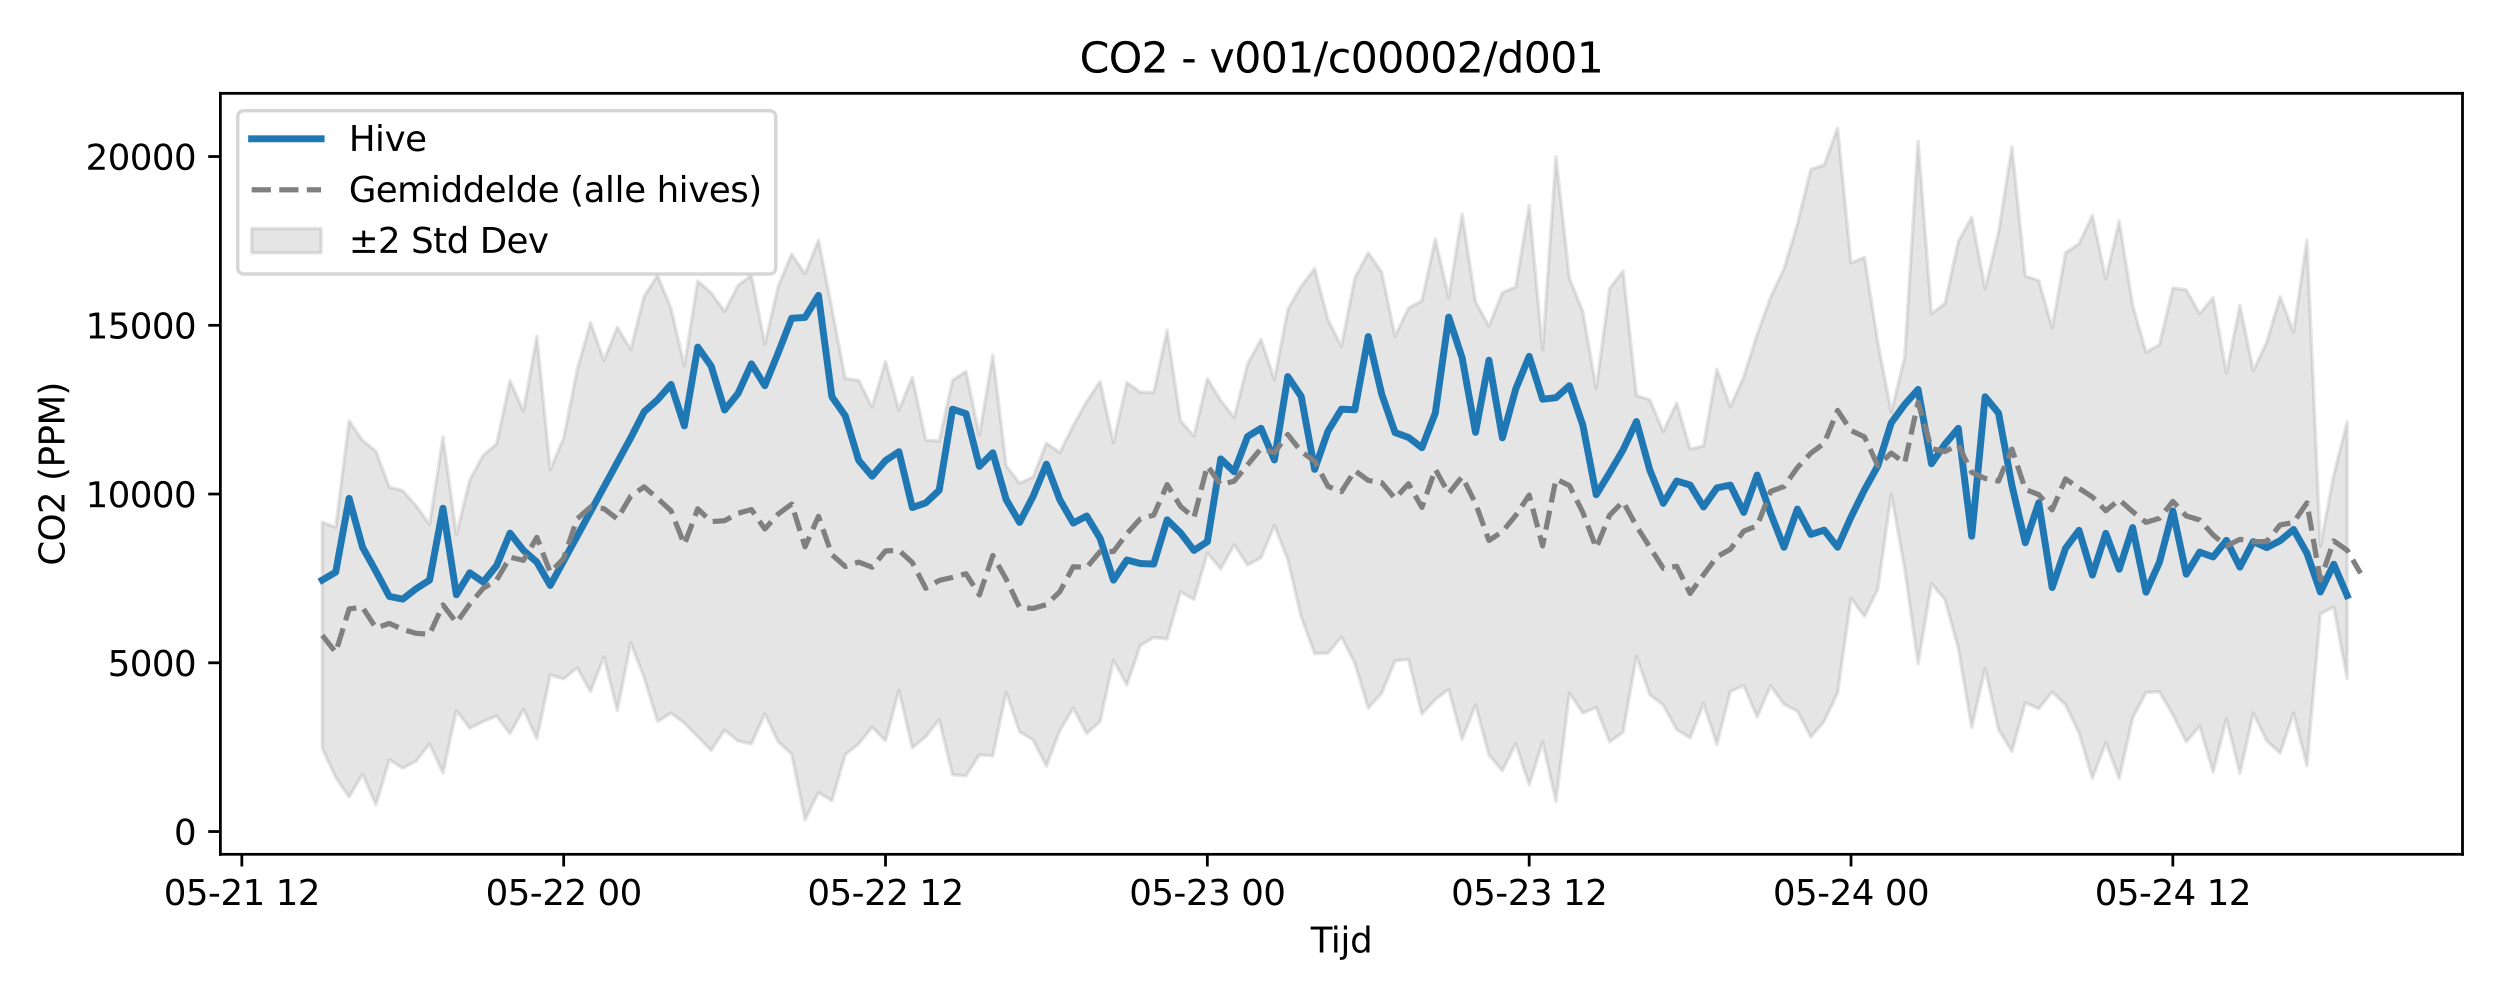 <?xml version="1.0" encoding="utf-8" standalone="no"?>
<!DOCTYPE svg PUBLIC "-//W3C//DTD SVG 1.1//EN"
  "http://www.w3.org/Graphics/SVG/1.1/DTD/svg11.dtd">
<svg xmlns:xlink="http://www.w3.org/1999/xlink" width="720pt" height="288pt" viewBox="0 0 720 288" xmlns="http://www.w3.org/2000/svg" version="1.1">
 <defs>
  <style type="text/css">*{stroke-linejoin: round; stroke-linecap: butt}</style>
 </defs>
 <g id="figure_1">
  <g id="patch_1">
   <path d="M 0 288 
L 720 288 
L 720 0 
L 0 0 
z
" style="fill: #ffffff"/>
  </g>
  <g id="axes_1">
   <g id="patch_2">
    <path d="M 63.47 246.04 
L 709.2 246.04 
L 709.2 26.88 
L 63.47 26.88 
z
" style="fill: #ffffff"/>
   </g>
   <g id="FillBetweenPolyCollection_1">
    <defs>
     <path id="m0c20cb6ac0" d="M 92.821 -137.593 
L 92.821 -72.477 
L 96.683 -64.073 
L 100.545 -58.462 
L 104.407 -65.054 
L 108.269 -56.195 
L 112.131 -69.205 
L 115.993 -66.748 
L 119.856 -68.847 
L 123.718 -73.712 
L 127.58 -65.401 
L 131.442 -83.332 
L 135.304 -78.259 
L 139.166 -80.224 
L 143.028 -81.755 
L 146.89 -76.712 
L 150.752 -83.704 
L 154.614 -75.28 
L 158.476 -93.603 
L 162.338 -92.474 
L 166.2 -95.704 
L 170.062 -88.832 
L 173.924 -98.805 
L 177.786 -83.381 
L 181.648 -102.851 
L 185.51 -92.892 
L 189.372 -80.215 
L 193.234 -82.6 
L 197.096 -79.746 
L 200.958 -75.806 
L 204.82 -71.879 
L 208.682 -77.77 
L 212.544 -74.588 
L 216.406 -73.757 
L 220.268 -82.393 
L 224.13 -74.367 
L 227.992 -70.794 
L 231.854 -51.922 
L 235.716 -59.736 
L 239.578 -57.352 
L 243.44 -70.682 
L 247.302 -73.752 
L 251.164 -78.546 
L 255.026 -74.696 
L 258.888 -89.16 
L 262.75 -72.623 
L 266.612 -75.848 
L 270.474 -80.729 
L 274.336 -64.885 
L 278.198 -64.534 
L 282.06 -70.606 
L 285.922 -70.311 
L 289.784 -88.585 
L 293.646 -77.234 
L 297.509 -74.918 
L 301.371 -67.379 
L 305.233 -77.561 
L 309.095 -84.107 
L 312.957 -76.758 
L 316.819 -80.193 
L 320.681 -97.823 
L 324.543 -90.753 
L 328.405 -102.062 
L 332.267 -104.413 
L 336.129 -103.967 
L 339.991 -117.516 
L 343.853 -115.334 
L 347.715 -128.72 
L 351.577 -124.115 
L 355.439 -131.13 
L 359.301 -125.253 
L 363.163 -127.374 
L 367.025 -136.649 
L 370.887 -126.833 
L 374.749 -110.297 
L 378.611 -99.789 
L 382.473 -99.887 
L 386.335 -104.56 
L 390.197 -96.937 
L 394.059 -84.067 
L 397.921 -88.368 
L 401.783 -97.671 
L 405.645 -98.095 
L 409.507 -82.301 
L 413.369 -86.532 
L 417.231 -89.443 
L 421.093 -75.077 
L 424.955 -84.943 
L 428.817 -70.569 
L 432.679 -66.021 
L 436.541 -73.811 
L 440.403 -61.994 
L 444.265 -74.276 
L 448.127 -57.217 
L 451.989 -88.426 
L 455.851 -82.622 
L 459.713 -84.246 
L 463.575 -74.307 
L 467.437 -77.131 
L 471.299 -98.934 
L 475.161 -87.881 
L 479.024 -84.935 
L 482.886 -77.892 
L 486.748 -75.486 
L 490.61 -85.343 
L 494.472 -73.614 
L 498.334 -88.835 
L 502.196 -90.568 
L 506.058 -81.504 
L 509.92 -90.526 
L 513.782 -85.151 
L 517.644 -83.223 
L 521.506 -75.711 
L 525.368 -80.262 
L 529.23 -88.435 
L 533.092 -115.727 
L 536.954 -110.481 
L 540.816 -118.349 
L 544.678 -145.697 
L 548.54 -124.224 
L 552.402 -96.854 
L 556.264 -119.948 
L 560.126 -115.328 
L 563.988 -101.324 
L 567.85 -78.5 
L 571.712 -95.487 
L 575.574 -77.907 
L 579.436 -71.615 
L 583.298 -85.613 
L 587.16 -83.876 
L 591.022 -88.714 
L 594.884 -84.982 
L 598.746 -76.927 
L 602.608 -63.832 
L 606.47 -74.112 
L 610.332 -63.802 
L 614.194 -81.213 
L 618.056 -88.549 
L 621.918 -88.763 
L 625.78 -82.133 
L 629.642 -74.3 
L 633.504 -78.859 
L 637.366 -65.63 
L 641.228 -80.968 
L 645.09 -65.281 
L 648.952 -82.646 
L 652.814 -74.686 
L 656.677 -71.092 
L 660.539 -82.641 
L 664.401 -67.509 
L 668.263 -111.193 
L 672.125 -113.199 
L 675.987 -92.576 
L 675.987 -166.482 
L 675.987 -166.482 
L 672.125 -151.238 
L 668.263 -130.73 
L 664.401 -218.834 
L 660.539 -192.388 
L 656.677 -202.535 
L 652.814 -189.466 
L 648.952 -181.244 
L 645.09 -200.057 
L 641.228 -180.513 
L 637.366 -202.275 
L 633.504 -197.65 
L 629.642 -204.522 
L 625.78 -205.061 
L 621.918 -188.7 
L 618.056 -186.578 
L 614.194 -200.111 
L 610.332 -224.345 
L 606.47 -207.702 
L 602.608 -225.922 
L 598.746 -217.811 
L 594.884 -215.208 
L 591.022 -193.611 
L 587.16 -207.219 
L 583.298 -208.5 
L 579.436 -245.71 
L 575.574 -220.992 
L 571.712 -204.922 
L 567.85 -225.43 
L 563.988 -218.44 
L 560.126 -200.582 
L 556.264 -197.637 
L 552.402 -247.381 
L 548.54 -185.048 
L 544.678 -169.343 
L 540.816 -189.403 
L 536.954 -213.897 
L 533.092 -212.252 
L 529.23 -251.158 
L 525.368 -240.471 
L 521.506 -239.238 
L 517.644 -223.418 
L 513.782 -210.61 
L 509.92 -202.378 
L 506.058 -191.649 
L 502.196 -179.508 
L 498.334 -170.775 
L 494.472 -181.683 
L 490.61 -159.59 
L 486.748 -158.675 
L 482.886 -171.934 
L 479.024 -163.715 
L 475.161 -172.85 
L 471.299 -174.068 
L 467.437 -209.95 
L 463.575 -204.952 
L 459.713 -176.105 
L 455.851 -198.254 
L 451.989 -207.861 
L 448.127 -242.881 
L 444.265 -187.279 
L 440.403 -228.859 
L 436.541 -205.356 
L 432.679 -203.739 
L 428.817 -194.116 
L 424.955 -201.096 
L 421.093 -226.389 
L 417.231 -202.268 
L 413.369 -219.178 
L 409.507 -201.416 
L 405.645 -199.268 
L 401.783 -191.182 
L 397.921 -209.63 
L 394.059 -215.194 
L 390.197 -207.966 
L 386.335 -188.249 
L 382.473 -195.934 
L 378.611 -210.632 
L 374.749 -205.586 
L 370.887 -198.877 
L 367.025 -178.644 
L 363.163 -190.266 
L 359.301 -183.154 
L 355.439 -167.751 
L 351.577 -172.658 
L 347.715 -178.978 
L 343.853 -162.413 
L 339.991 -166.862 
L 336.129 -192.885 
L 332.267 -174.883 
L 328.405 -175.073 
L 324.543 -177.836 
L 320.681 -160.501 
L 316.819 -178.107 
L 312.957 -172.365 
L 309.095 -165.47 
L 305.233 -157.635 
L 301.371 -160.382 
L 297.509 -150.612 
L 293.646 -148.842 
L 289.784 -153.807 
L 285.922 -185.73 
L 282.06 -162.692 
L 278.198 -181.012 
L 274.336 -178.515 
L 270.474 -160.952 
L 266.612 -161.293 
L 262.75 -179.355 
L 258.888 -169.874 
L 255.026 -183.955 
L 251.164 -170.736 
L 247.302 -178.473 
L 243.44 -179.017 
L 239.578 -199.168 
L 235.716 -218.86 
L 231.854 -209.129 
L 227.992 -214.854 
L 224.13 -205.565 
L 220.268 -188.914 
L 216.406 -208.742 
L 212.544 -205.779 
L 208.682 -198.317 
L 204.82 -203.648 
L 200.958 -207.104 
L 197.096 -182.628 
L 193.234 -199.283 
L 189.372 -208.687 
L 185.51 -202.689 
L 181.648 -187.372 
L 177.786 -193.764 
L 173.924 -184.204 
L 170.062 -195.085 
L 166.2 -181.394 
L 162.338 -161.899 
L 158.476 -152.706 
L 154.614 -191.201 
L 150.752 -169.536 
L 146.89 -178.365 
L 143.028 -160.133 
L 139.166 -156.906 
L 135.304 -149.807 
L 131.442 -134.011 
L 127.58 -162.186 
L 123.718 -136.946 
L 119.856 -142.347 
L 115.993 -146.705 
L 112.131 -147.706 
L 108.269 -158.059 
L 104.407 -161.144 
L 100.545 -166.823 
L 96.683 -136.149 
L 92.821 -137.593 
z
" style="stroke: #808080; stroke-opacity: 0.2"/>
    </defs>
    <g clip-path="url(#p739733aae7)">
     <use xlink:href="#m0c20cb6ac0" x="0" y="288" style="fill: #808080; fill-opacity: 0.2; stroke: #808080; stroke-opacity: 0.2"/>
    </g>
   </g>
   <g id="matplotlib.axis_1">
    <g id="xtick_1">
     <g id="line2d_1">
      <defs>
       <path id="md966a45792" d="M 0 0 
L 0 3.5 
" style="stroke: #000000; stroke-width: 0.8"/>
      </defs>
      <g>
       <use xlink:href="#md966a45792" x="69.649" y="246.04" style="stroke: #000000; stroke-width: 0.8"/>
      </g>
     </g>
     <g id="text_1">
      <!-- 05-21 12 -->
      <g transform="translate(47.169 260.638) scale(0.1 -0.1)">
       <defs>
        <path id="DejaVuSans-30" d="M 2034 4250 
Q 1547 4250 1301 3770 
Q 1056 3291 1056 2328 
Q 1056 1369 1301 889 
Q 1547 409 2034 409 
Q 2525 409 2770 889 
Q 3016 1369 3016 2328 
Q 3016 3291 2770 3770 
Q 2525 4250 2034 4250 
z
M 2034 4750 
Q 2819 4750 3233 4129 
Q 3647 3509 3647 2328 
Q 3647 1150 3233 529 
Q 2819 -91 2034 -91 
Q 1250 -91 836 529 
Q 422 1150 422 2328 
Q 422 3509 836 4129 
Q 1250 4750 2034 4750 
z
" transform="scale(0.016)"/>
        <path id="DejaVuSans-35" d="M 691 4666 
L 3169 4666 
L 3169 4134 
L 1269 4134 
L 1269 2991 
Q 1406 3038 1543 3061 
Q 1681 3084 1819 3084 
Q 2600 3084 3056 2656 
Q 3513 2228 3513 1497 
Q 3513 744 3044 326 
Q 2575 -91 1722 -91 
Q 1428 -91 1123 -41 
Q 819 9 494 109 
L 494 744 
Q 775 591 1075 516 
Q 1375 441 1709 441 
Q 2250 441 2565 725 
Q 2881 1009 2881 1497 
Q 2881 1984 2565 2268 
Q 2250 2553 1709 2553 
Q 1456 2553 1204 2497 
Q 953 2441 691 2322 
L 691 4666 
z
" transform="scale(0.016)"/>
        <path id="DejaVuSans-2d" d="M 313 2009 
L 1997 2009 
L 1997 1497 
L 313 1497 
L 313 2009 
z
" transform="scale(0.016)"/>
        <path id="DejaVuSans-32" d="M 1228 531 
L 3431 531 
L 3431 0 
L 469 0 
L 469 531 
Q 828 903 1448 1529 
Q 2069 2156 2228 2338 
Q 2531 2678 2651 2914 
Q 2772 3150 2772 3378 
Q 2772 3750 2511 3984 
Q 2250 4219 1831 4219 
Q 1534 4219 1204 4116 
Q 875 4013 500 3803 
L 500 4441 
Q 881 4594 1212 4672 
Q 1544 4750 1819 4750 
Q 2544 4750 2975 4387 
Q 3406 4025 3406 3419 
Q 3406 3131 3298 2873 
Q 3191 2616 2906 2266 
Q 2828 2175 2409 1742 
Q 1991 1309 1228 531 
z
" transform="scale(0.016)"/>
        <path id="DejaVuSans-31" d="M 794 531 
L 1825 531 
L 1825 4091 
L 703 3866 
L 703 4441 
L 1819 4666 
L 2450 4666 
L 2450 531 
L 3481 531 
L 3481 0 
L 794 0 
L 794 531 
z
" transform="scale(0.016)"/>
        <path id="DejaVuSans-20" transform="scale(0.016)"/>
       </defs>
       <use xlink:href="#DejaVuSans-30"/>
       <use xlink:href="#DejaVuSans-35" transform="translate(63.623 0)"/>
       <use xlink:href="#DejaVuSans-2d" transform="translate(127.246 0)"/>
       <use xlink:href="#DejaVuSans-32" transform="translate(163.33 0)"/>
       <use xlink:href="#DejaVuSans-31" transform="translate(226.953 0)"/>
       <use xlink:href="#DejaVuSans-20" transform="translate(290.576 0)"/>
       <use xlink:href="#DejaVuSans-31" transform="translate(322.363 0)"/>
       <use xlink:href="#DejaVuSans-32" transform="translate(385.986 0)"/>
      </g>
     </g>
    </g>
    <g id="xtick_2">
     <g id="line2d_2">
      <g>
       <use xlink:href="#md966a45792" x="162.338" y="246.04" style="stroke: #000000; stroke-width: 0.8"/>
      </g>
     </g>
     <g id="text_2">
      <!-- 05-22 00 -->
      <g transform="translate(139.857 260.638) scale(0.1 -0.1)">
       <use xlink:href="#DejaVuSans-30"/>
       <use xlink:href="#DejaVuSans-35" transform="translate(63.623 0)"/>
       <use xlink:href="#DejaVuSans-2d" transform="translate(127.246 0)"/>
       <use xlink:href="#DejaVuSans-32" transform="translate(163.33 0)"/>
       <use xlink:href="#DejaVuSans-32" transform="translate(226.953 0)"/>
       <use xlink:href="#DejaVuSans-20" transform="translate(290.576 0)"/>
       <use xlink:href="#DejaVuSans-30" transform="translate(322.363 0)"/>
       <use xlink:href="#DejaVuSans-30" transform="translate(385.986 0)"/>
      </g>
     </g>
    </g>
    <g id="xtick_3">
     <g id="line2d_3">
      <g>
       <use xlink:href="#md966a45792" x="255.026" y="246.04" style="stroke: #000000; stroke-width: 0.8"/>
      </g>
     </g>
     <g id="text_3">
      <!-- 05-22 12 -->
      <g transform="translate(232.546 260.638) scale(0.1 -0.1)">
       <use xlink:href="#DejaVuSans-30"/>
       <use xlink:href="#DejaVuSans-35" transform="translate(63.623 0)"/>
       <use xlink:href="#DejaVuSans-2d" transform="translate(127.246 0)"/>
       <use xlink:href="#DejaVuSans-32" transform="translate(163.33 0)"/>
       <use xlink:href="#DejaVuSans-32" transform="translate(226.953 0)"/>
       <use xlink:href="#DejaVuSans-20" transform="translate(290.576 0)"/>
       <use xlink:href="#DejaVuSans-31" transform="translate(322.363 0)"/>
       <use xlink:href="#DejaVuSans-32" transform="translate(385.986 0)"/>
      </g>
     </g>
    </g>
    <g id="xtick_4">
     <g id="line2d_4">
      <g>
       <use xlink:href="#md966a45792" x="347.715" y="246.04" style="stroke: #000000; stroke-width: 0.8"/>
      </g>
     </g>
     <g id="text_4">
      <!-- 05-23 00 -->
      <g transform="translate(325.234 260.638) scale(0.1 -0.1)">
       <defs>
        <path id="DejaVuSans-33" d="M 2597 2516 
Q 3050 2419 3304 2112 
Q 3559 1806 3559 1356 
Q 3559 666 3084 287 
Q 2609 -91 1734 -91 
Q 1441 -91 1130 -33 
Q 819 25 488 141 
L 488 750 
Q 750 597 1062 519 
Q 1375 441 1716 441 
Q 2309 441 2620 675 
Q 2931 909 2931 1356 
Q 2931 1769 2642 2001 
Q 2353 2234 1838 2234 
L 1294 2234 
L 1294 2753 
L 1863 2753 
Q 2328 2753 2575 2939 
Q 2822 3125 2822 3475 
Q 2822 3834 2567 4026 
Q 2313 4219 1838 4219 
Q 1578 4219 1281 4162 
Q 984 4106 628 3988 
L 628 4550 
Q 988 4650 1302 4700 
Q 1616 4750 1894 4750 
Q 2613 4750 3031 4423 
Q 3450 4097 3450 3541 
Q 3450 3153 3228 2886 
Q 3006 2619 2597 2516 
z
" transform="scale(0.016)"/>
       </defs>
       <use xlink:href="#DejaVuSans-30"/>
       <use xlink:href="#DejaVuSans-35" transform="translate(63.623 0)"/>
       <use xlink:href="#DejaVuSans-2d" transform="translate(127.246 0)"/>
       <use xlink:href="#DejaVuSans-32" transform="translate(163.33 0)"/>
       <use xlink:href="#DejaVuSans-33" transform="translate(226.953 0)"/>
       <use xlink:href="#DejaVuSans-20" transform="translate(290.576 0)"/>
       <use xlink:href="#DejaVuSans-30" transform="translate(322.363 0)"/>
       <use xlink:href="#DejaVuSans-30" transform="translate(385.986 0)"/>
      </g>
     </g>
    </g>
    <g id="xtick_5">
     <g id="line2d_5">
      <g>
       <use xlink:href="#md966a45792" x="440.403" y="246.04" style="stroke: #000000; stroke-width: 0.8"/>
      </g>
     </g>
     <g id="text_5">
      <!-- 05-23 12 -->
      <g transform="translate(417.923 260.638) scale(0.1 -0.1)">
       <use xlink:href="#DejaVuSans-30"/>
       <use xlink:href="#DejaVuSans-35" transform="translate(63.623 0)"/>
       <use xlink:href="#DejaVuSans-2d" transform="translate(127.246 0)"/>
       <use xlink:href="#DejaVuSans-32" transform="translate(163.33 0)"/>
       <use xlink:href="#DejaVuSans-33" transform="translate(226.953 0)"/>
       <use xlink:href="#DejaVuSans-20" transform="translate(290.576 0)"/>
       <use xlink:href="#DejaVuSans-31" transform="translate(322.363 0)"/>
       <use xlink:href="#DejaVuSans-32" transform="translate(385.986 0)"/>
      </g>
     </g>
    </g>
    <g id="xtick_6">
     <g id="line2d_6">
      <g>
       <use xlink:href="#md966a45792" x="533.092" y="246.04" style="stroke: #000000; stroke-width: 0.8"/>
      </g>
     </g>
     <g id="text_6">
      <!-- 05-24 00 -->
      <g transform="translate(510.611 260.638) scale(0.1 -0.1)">
       <defs>
        <path id="DejaVuSans-34" d="M 2419 4116 
L 825 1625 
L 2419 1625 
L 2419 4116 
z
M 2253 4666 
L 3047 4666 
L 3047 1625 
L 3713 1625 
L 3713 1100 
L 3047 1100 
L 3047 0 
L 2419 0 
L 2419 1100 
L 313 1100 
L 313 1709 
L 2253 4666 
z
" transform="scale(0.016)"/>
       </defs>
       <use xlink:href="#DejaVuSans-30"/>
       <use xlink:href="#DejaVuSans-35" transform="translate(63.623 0)"/>
       <use xlink:href="#DejaVuSans-2d" transform="translate(127.246 0)"/>
       <use xlink:href="#DejaVuSans-32" transform="translate(163.33 0)"/>
       <use xlink:href="#DejaVuSans-34" transform="translate(226.953 0)"/>
       <use xlink:href="#DejaVuSans-20" transform="translate(290.576 0)"/>
       <use xlink:href="#DejaVuSans-30" transform="translate(322.363 0)"/>
       <use xlink:href="#DejaVuSans-30" transform="translate(385.986 0)"/>
      </g>
     </g>
    </g>
    <g id="xtick_7">
     <g id="line2d_7">
      <g>
       <use xlink:href="#md966a45792" x="625.78" y="246.04" style="stroke: #000000; stroke-width: 0.8"/>
      </g>
     </g>
     <g id="text_7">
      <!-- 05-24 12 -->
      <g transform="translate(603.3 260.638) scale(0.1 -0.1)">
       <use xlink:href="#DejaVuSans-30"/>
       <use xlink:href="#DejaVuSans-35" transform="translate(63.623 0)"/>
       <use xlink:href="#DejaVuSans-2d" transform="translate(127.246 0)"/>
       <use xlink:href="#DejaVuSans-32" transform="translate(163.33 0)"/>
       <use xlink:href="#DejaVuSans-34" transform="translate(226.953 0)"/>
       <use xlink:href="#DejaVuSans-20" transform="translate(290.576 0)"/>
       <use xlink:href="#DejaVuSans-31" transform="translate(322.363 0)"/>
       <use xlink:href="#DejaVuSans-32" transform="translate(385.986 0)"/>
      </g>
     </g>
    </g>
    <g id="text_8">
     <!-- Tijd -->
     <g transform="translate(377.485 274.317) scale(0.1 -0.1)">
      <defs>
       <path id="DejaVuSans-54" d="M -19 4666 
L 3928 4666 
L 3928 4134 
L 2272 4134 
L 2272 0 
L 1638 0 
L 1638 4134 
L -19 4134 
L -19 4666 
z
" transform="scale(0.016)"/>
       <path id="DejaVuSans-69" d="M 603 3500 
L 1178 3500 
L 1178 0 
L 603 0 
L 603 3500 
z
M 603 4863 
L 1178 4863 
L 1178 4134 
L 603 4134 
L 603 4863 
z
" transform="scale(0.016)"/>
       <path id="DejaVuSans-6a" d="M 603 3500 
L 1178 3500 
L 1178 -63 
Q 1178 -731 923 -1031 
Q 669 -1331 103 -1331 
L -116 -1331 
L -116 -844 
L 38 -844 
Q 366 -844 484 -692 
Q 603 -541 603 -63 
L 603 3500 
z
M 603 4863 
L 1178 4863 
L 1178 4134 
L 603 4134 
L 603 4863 
z
" transform="scale(0.016)"/>
       <path id="DejaVuSans-64" d="M 2906 2969 
L 2906 4863 
L 3481 4863 
L 3481 0 
L 2906 0 
L 2906 525 
Q 2725 213 2448 61 
Q 2172 -91 1784 -91 
Q 1150 -91 751 415 
Q 353 922 353 1747 
Q 353 2572 751 3078 
Q 1150 3584 1784 3584 
Q 2172 3584 2448 3432 
Q 2725 3281 2906 2969 
z
M 947 1747 
Q 947 1113 1208 752 
Q 1469 391 1925 391 
Q 2381 391 2643 752 
Q 2906 1113 2906 1747 
Q 2906 2381 2643 2742 
Q 2381 3103 1925 3103 
Q 1469 3103 1208 2742 
Q 947 2381 947 1747 
z
" transform="scale(0.016)"/>
      </defs>
      <use xlink:href="#DejaVuSans-54"/>
      <use xlink:href="#DejaVuSans-69" transform="translate(57.959 0)"/>
      <use xlink:href="#DejaVuSans-6a" transform="translate(85.742 0)"/>
      <use xlink:href="#DejaVuSans-64" transform="translate(113.525 0)"/>
     </g>
    </g>
   </g>
   <g id="matplotlib.axis_2">
    <g id="ytick_1">
     <g id="line2d_8">
      <defs>
       <path id="m9bef2724a9" d="M 0 0 
L -3.5 0 
" style="stroke: #000000; stroke-width: 0.8"/>
      </defs>
      <g>
       <use xlink:href="#m9bef2724a9" x="63.47" y="239.479" style="stroke: #000000; stroke-width: 0.8"/>
      </g>
     </g>
     <g id="text_9">
      <!-- 0 -->
      <g transform="translate(50.108 243.278) scale(0.1 -0.1)">
       <use xlink:href="#DejaVuSans-30"/>
      </g>
     </g>
    </g>
    <g id="ytick_2">
     <g id="line2d_9">
      <g>
       <use xlink:href="#m9bef2724a9" x="63.47" y="190.881" style="stroke: #000000; stroke-width: 0.8"/>
      </g>
     </g>
     <g id="text_10">
      <!-- 5000 -->
      <g transform="translate(31.02 194.68) scale(0.1 -0.1)">
       <use xlink:href="#DejaVuSans-35"/>
       <use xlink:href="#DejaVuSans-30" transform="translate(63.623 0)"/>
       <use xlink:href="#DejaVuSans-30" transform="translate(127.246 0)"/>
       <use xlink:href="#DejaVuSans-30" transform="translate(190.869 0)"/>
      </g>
     </g>
    </g>
    <g id="ytick_3">
     <g id="line2d_10">
      <g>
       <use xlink:href="#m9bef2724a9" x="63.47" y="142.283" style="stroke: #000000; stroke-width: 0.8"/>
      </g>
     </g>
     <g id="text_11">
      <!-- 10000 -->
      <g transform="translate(24.657 146.082) scale(0.1 -0.1)">
       <use xlink:href="#DejaVuSans-31"/>
       <use xlink:href="#DejaVuSans-30" transform="translate(63.623 0)"/>
       <use xlink:href="#DejaVuSans-30" transform="translate(127.246 0)"/>
       <use xlink:href="#DejaVuSans-30" transform="translate(190.869 0)"/>
       <use xlink:href="#DejaVuSans-30" transform="translate(254.492 0)"/>
      </g>
     </g>
    </g>
    <g id="ytick_4">
     <g id="line2d_11">
      <g>
       <use xlink:href="#m9bef2724a9" x="63.47" y="93.684" style="stroke: #000000; stroke-width: 0.8"/>
      </g>
     </g>
     <g id="text_12">
      <!-- 15000 -->
      <g transform="translate(24.657 97.484) scale(0.1 -0.1)">
       <use xlink:href="#DejaVuSans-31"/>
       <use xlink:href="#DejaVuSans-35" transform="translate(63.623 0)"/>
       <use xlink:href="#DejaVuSans-30" transform="translate(127.246 0)"/>
       <use xlink:href="#DejaVuSans-30" transform="translate(190.869 0)"/>
       <use xlink:href="#DejaVuSans-30" transform="translate(254.492 0)"/>
      </g>
     </g>
    </g>
    <g id="ytick_5">
     <g id="line2d_12">
      <g>
       <use xlink:href="#m9bef2724a9" x="63.47" y="45.086" style="stroke: #000000; stroke-width: 0.8"/>
      </g>
     </g>
     <g id="text_13">
      <!-- 20000 -->
      <g transform="translate(24.657 48.885) scale(0.1 -0.1)">
       <use xlink:href="#DejaVuSans-32"/>
       <use xlink:href="#DejaVuSans-30" transform="translate(63.623 0)"/>
       <use xlink:href="#DejaVuSans-30" transform="translate(127.246 0)"/>
       <use xlink:href="#DejaVuSans-30" transform="translate(190.869 0)"/>
       <use xlink:href="#DejaVuSans-30" transform="translate(254.492 0)"/>
      </g>
     </g>
    </g>
    <g id="text_14">
     <!-- CO2 (PPM) -->
     <g transform="translate(18.578 162.903) rotate(-90) scale(0.1 -0.1)">
      <defs>
       <path id="DejaVuSans-43" d="M 4122 4306 
L 4122 3641 
Q 3803 3938 3442 4084 
Q 3081 4231 2675 4231 
Q 1875 4231 1450 3742 
Q 1025 3253 1025 2328 
Q 1025 1406 1450 917 
Q 1875 428 2675 428 
Q 3081 428 3442 575 
Q 3803 722 4122 1019 
L 4122 359 
Q 3791 134 3420 21 
Q 3050 -91 2638 -91 
Q 1578 -91 968 557 
Q 359 1206 359 2328 
Q 359 3453 968 4101 
Q 1578 4750 2638 4750 
Q 3056 4750 3426 4639 
Q 3797 4528 4122 4306 
z
" transform="scale(0.016)"/>
       <path id="DejaVuSans-4f" d="M 2522 4238 
Q 1834 4238 1429 3725 
Q 1025 3213 1025 2328 
Q 1025 1447 1429 934 
Q 1834 422 2522 422 
Q 3209 422 3611 934 
Q 4013 1447 4013 2328 
Q 4013 3213 3611 3725 
Q 3209 4238 2522 4238 
z
M 2522 4750 
Q 3503 4750 4090 4092 
Q 4678 3434 4678 2328 
Q 4678 1225 4090 567 
Q 3503 -91 2522 -91 
Q 1538 -91 948 565 
Q 359 1222 359 2328 
Q 359 3434 948 4092 
Q 1538 4750 2522 4750 
z
" transform="scale(0.016)"/>
       <path id="DejaVuSans-28" d="M 1984 4856 
Q 1566 4138 1362 3434 
Q 1159 2731 1159 2009 
Q 1159 1288 1364 580 
Q 1569 -128 1984 -844 
L 1484 -844 
Q 1016 -109 783 600 
Q 550 1309 550 2009 
Q 550 2706 781 3412 
Q 1013 4119 1484 4856 
L 1984 4856 
z
" transform="scale(0.016)"/>
       <path id="DejaVuSans-50" d="M 1259 4147 
L 1259 2394 
L 2053 2394 
Q 2494 2394 2734 2622 
Q 2975 2850 2975 3272 
Q 2975 3691 2734 3919 
Q 2494 4147 2053 4147 
L 1259 4147 
z
M 628 4666 
L 2053 4666 
Q 2838 4666 3239 4311 
Q 3641 3956 3641 3272 
Q 3641 2581 3239 2228 
Q 2838 1875 2053 1875 
L 1259 1875 
L 1259 0 
L 628 0 
L 628 4666 
z
" transform="scale(0.016)"/>
       <path id="DejaVuSans-4d" d="M 628 4666 
L 1569 4666 
L 2759 1491 
L 3956 4666 
L 4897 4666 
L 4897 0 
L 4281 0 
L 4281 4097 
L 3078 897 
L 2444 897 
L 1241 4097 
L 1241 0 
L 628 0 
L 628 4666 
z
" transform="scale(0.016)"/>
       <path id="DejaVuSans-29" d="M 513 4856 
L 1013 4856 
Q 1481 4119 1714 3412 
Q 1947 2706 1947 2009 
Q 1947 1309 1714 600 
Q 1481 -109 1013 -844 
L 513 -844 
Q 928 -128 1133 580 
Q 1338 1288 1338 2009 
Q 1338 2731 1133 3434 
Q 928 4138 513 4856 
z
" transform="scale(0.016)"/>
      </defs>
      <use xlink:href="#DejaVuSans-43"/>
      <use xlink:href="#DejaVuSans-4f" transform="translate(69.824 0)"/>
      <use xlink:href="#DejaVuSans-32" transform="translate(148.535 0)"/>
      <use xlink:href="#DejaVuSans-20" transform="translate(212.158 0)"/>
      <use xlink:href="#DejaVuSans-28" transform="translate(243.945 0)"/>
      <use xlink:href="#DejaVuSans-50" transform="translate(282.959 0)"/>
      <use xlink:href="#DejaVuSans-50" transform="translate(343.262 0)"/>
      <use xlink:href="#DejaVuSans-4d" transform="translate(403.564 0)"/>
      <use xlink:href="#DejaVuSans-29" transform="translate(489.844 0)"/>
     </g>
    </g>
   </g>
   <g id="line2d_13">
    <path d="M 92.821 167.048 
L 96.683 164.764 
L 100.545 143.533 
L 104.407 157.607 
L 108.269 164.534 
L 112.131 171.772 
L 115.993 172.54 
L 119.856 169.533 
L 123.718 167.065 
L 127.58 146.375 
L 131.442 171.283 
L 135.304 164.959 
L 139.166 167.632 
L 143.028 162.882 
L 146.89 153.554 
L 150.752 158.498 
L 154.614 161.897 
L 158.476 168.608 
L 181.648 126.104 
L 185.51 118.576 
L 189.372 115.136 
L 193.234 110.717 
L 197.096 122.644 
L 200.958 99.963 
L 204.82 105.439 
L 208.682 118.081 
L 212.544 113.328 
L 216.406 104.8 
L 220.268 111.066 
L 224.13 101.574 
L 227.992 91.663 
L 231.854 91.41 
L 235.716 85.078 
L 239.578 114.251 
L 243.44 119.762 
L 247.302 132.589 
L 251.164 137.151 
L 255.026 132.654 
L 258.888 130.094 
L 262.75 146.171 
L 266.612 144.836 
L 270.474 141.223 
L 274.336 117.847 
L 278.198 119.126 
L 282.06 134.308 
L 285.922 130.405 
L 289.784 143.896 
L 293.646 150.447 
L 297.509 142.983 
L 301.371 133.703 
L 305.233 143.92 
L 309.095 150.642 
L 312.957 148.604 
L 316.819 155.012 
L 320.681 167.078 
L 324.543 161.275 
L 328.405 162.286 
L 332.267 162.454 
L 336.129 149.699 
L 339.991 153.464 
L 343.853 158.515 
L 347.715 156.004 
L 351.577 132.165 
L 355.439 135.861 
L 359.301 125.711 
L 363.163 123.346 
L 367.025 132.453 
L 370.887 108.458 
L 374.749 114.173 
L 378.611 135.174 
L 382.473 124.126 
L 386.335 117.838 
L 390.197 118.027 
L 394.059 96.941 
L 397.921 113.483 
L 401.783 124.596 
L 405.645 125.967 
L 409.507 128.942 
L 413.369 118.949 
L 417.231 91.332 
L 421.093 103.044 
L 424.955 124.52 
L 428.817 103.744 
L 432.679 126.093 
L 436.541 111.987 
L 440.403 102.633 
L 444.265 114.97 
L 448.127 114.54 
L 451.989 111.087 
L 455.851 122.438 
L 459.713 142.48 
L 463.575 136.153 
L 467.437 129.566 
L 471.299 121.411 
L 475.161 135.408 
L 479.024 144.951 
L 482.886 138.534 
L 486.748 139.683 
L 490.61 146.002 
L 494.472 140.51 
L 498.334 139.704 
L 502.196 147.57 
L 506.058 136.82 
L 509.92 147.771 
L 513.782 157.62 
L 517.644 146.611 
L 521.506 153.901 
L 525.368 152.689 
L 529.23 157.591 
L 533.092 148.918 
L 536.954 141.107 
L 540.816 134.17 
L 544.678 121.79 
L 548.54 116.493 
L 552.402 112.166 
L 556.264 133.548 
L 560.126 127.951 
L 563.988 123.359 
L 567.85 154.432 
L 571.712 114.277 
L 575.574 118.97 
L 579.436 139.817 
L 583.298 156.303 
L 587.16 144.784 
L 591.022 169.201 
L 594.884 157.889 
L 598.746 152.736 
L 602.608 165.633 
L 606.47 153.621 
L 610.332 163.945 
L 614.194 151.939 
L 618.056 170.552 
L 621.918 161.926 
L 625.78 147.152 
L 629.642 165.36 
L 633.504 159.005 
L 637.366 160.4 
L 641.228 155.625 
L 645.09 163.331 
L 648.952 155.987 
L 652.814 157.708 
L 656.677 155.725 
L 660.539 152.495 
L 664.401 159.346 
L 668.263 170.492 
L 672.125 162.506 
L 675.987 171.536 
L 675.987 171.536 
" clip-path="url(#p739733aae7)" style="fill: none; stroke: #1f77b4; stroke-width: 2; stroke-linecap: square"/>
   </g>
   <g id="line2d_14">
    <path d="M 92.821 182.965 
L 96.683 187.889 
L 100.545 175.358 
L 104.407 174.901 
L 108.269 180.873 
L 112.131 179.544 
L 115.993 181.274 
L 119.856 182.403 
L 123.718 182.671 
L 127.58 174.206 
L 131.442 179.329 
L 135.304 173.967 
L 139.166 169.435 
L 143.028 167.056 
L 146.89 160.462 
L 150.752 161.38 
L 154.614 154.759 
L 158.476 164.846 
L 162.338 160.814 
L 166.2 149.451 
L 170.062 146.042 
L 173.924 146.495 
L 177.786 149.427 
L 181.648 142.889 
L 185.51 140.209 
L 189.372 143.549 
L 193.234 147.058 
L 197.096 156.813 
L 200.958 146.545 
L 204.82 150.237 
L 208.682 149.956 
L 212.544 147.816 
L 216.406 146.751 
L 220.268 152.346 
L 224.13 148.034 
L 227.992 145.176 
L 231.854 157.475 
L 235.716 148.702 
L 239.578 159.74 
L 243.44 163.151 
L 247.302 161.887 
L 251.164 163.359 
L 255.026 158.675 
L 258.888 158.483 
L 262.75 162.011 
L 266.612 169.43 
L 270.474 167.16 
L 274.336 166.3 
L 278.198 165.227 
L 282.06 171.351 
L 285.922 159.98 
L 289.784 166.804 
L 293.646 174.962 
L 297.509 175.235 
L 301.371 174.12 
L 305.233 170.402 
L 309.095 163.212 
L 312.957 163.439 
L 316.819 158.85 
L 320.681 158.838 
L 324.543 153.705 
L 328.405 149.433 
L 332.267 148.352 
L 336.129 139.574 
L 339.991 145.811 
L 343.853 149.126 
L 347.715 134.151 
L 351.577 139.614 
L 355.439 138.56 
L 363.163 129.18 
L 367.025 130.354 
L 370.887 125.145 
L 374.749 130.059 
L 378.611 132.79 
L 382.473 140.09 
L 386.335 141.596 
L 390.197 135.548 
L 394.059 138.37 
L 397.921 139.001 
L 401.783 143.574 
L 405.645 139.318 
L 409.507 146.141 
L 413.369 135.145 
L 417.231 142.144 
L 421.093 137.267 
L 424.955 144.98 
L 428.817 155.657 
L 432.679 153.12 
L 436.541 148.416 
L 440.403 142.574 
L 444.265 157.223 
L 448.127 137.951 
L 451.989 139.857 
L 455.851 147.562 
L 459.713 157.824 
L 463.575 148.37 
L 467.437 144.459 
L 471.299 151.499 
L 479.024 163.675 
L 482.886 163.087 
L 486.748 170.919 
L 490.61 165.534 
L 494.472 160.352 
L 498.334 158.195 
L 502.196 152.962 
L 506.058 151.423 
L 509.92 141.548 
L 513.782 140.12 
L 517.644 134.679 
L 521.506 130.526 
L 525.368 127.634 
L 529.23 118.203 
L 533.092 124.01 
L 536.954 125.811 
L 540.816 134.124 
L 544.678 130.48 
L 548.54 133.364 
L 552.402 115.883 
L 556.264 129.207 
L 560.126 130.045 
L 563.988 128.118 
L 567.85 136.035 
L 571.712 137.796 
L 575.574 138.551 
L 579.436 129.338 
L 583.298 140.944 
L 587.16 142.452 
L 591.022 146.838 
L 594.884 137.905 
L 598.746 140.631 
L 602.608 143.123 
L 606.47 147.093 
L 610.332 143.926 
L 614.194 147.338 
L 618.056 150.437 
L 621.918 149.268 
L 625.78 144.403 
L 629.642 148.589 
L 633.504 149.746 
L 637.366 154.048 
L 641.228 157.26 
L 645.09 155.331 
L 648.952 156.055 
L 652.814 155.924 
L 656.677 151.186 
L 660.539 150.485 
L 664.401 144.829 
L 668.263 167.039 
L 672.125 155.782 
L 675.987 158.471 
L 679.849 165.109 
L 679.849 165.109 
" clip-path="url(#p739733aae7)" style="fill: none; stroke-dasharray: 5.55,2.4; stroke-dashoffset: 0; stroke: #808080; stroke-width: 1.5"/>
   </g>
   <g id="patch_3">
    <path d="M 63.47 246.04 
L 63.47 26.88 
" style="fill: none; stroke: #000000; stroke-width: 0.8; stroke-linejoin: miter; stroke-linecap: square"/>
   </g>
   <g id="patch_4">
    <path d="M 709.2 246.04 
L 709.2 26.88 
" style="fill: none; stroke: #000000; stroke-width: 0.8; stroke-linejoin: miter; stroke-linecap: square"/>
   </g>
   <g id="patch_5">
    <path d="M 63.47 246.04 
L 709.2 246.04 
" style="fill: none; stroke: #000000; stroke-width: 0.8; stroke-linejoin: miter; stroke-linecap: square"/>
   </g>
   <g id="patch_6">
    <path d="M 63.47 26.88 
L 709.2 26.88 
" style="fill: none; stroke: #000000; stroke-width: 0.8; stroke-linejoin: miter; stroke-linecap: square"/>
   </g>
   <g id="text_15">
    <!-- CO2 - v001/c00002/d001 -->
    <g transform="translate(310.932 20.88) scale(0.12 -0.12)">
     <defs>
      <path id="DejaVuSans-76" d="M 191 3500 
L 800 3500 
L 1894 563 
L 2988 3500 
L 3597 3500 
L 2284 0 
L 1503 0 
L 191 3500 
z
" transform="scale(0.016)"/>
      <path id="DejaVuSans-2f" d="M 1625 4666 
L 2156 4666 
L 531 -594 
L 0 -594 
L 1625 4666 
z
" transform="scale(0.016)"/>
      <path id="DejaVuSans-63" d="M 3122 3366 
L 3122 2828 
Q 2878 2963 2633 3030 
Q 2388 3097 2138 3097 
Q 1578 3097 1268 2742 
Q 959 2388 959 1747 
Q 959 1106 1268 751 
Q 1578 397 2138 397 
Q 2388 397 2633 464 
Q 2878 531 3122 666 
L 3122 134 
Q 2881 22 2623 -34 
Q 2366 -91 2075 -91 
Q 1284 -91 818 406 
Q 353 903 353 1747 
Q 353 2603 823 3093 
Q 1294 3584 2113 3584 
Q 2378 3584 2631 3529 
Q 2884 3475 3122 3366 
z
" transform="scale(0.016)"/>
     </defs>
     <use xlink:href="#DejaVuSans-43"/>
     <use xlink:href="#DejaVuSans-4f" transform="translate(69.824 0)"/>
     <use xlink:href="#DejaVuSans-32" transform="translate(148.535 0)"/>
     <use xlink:href="#DejaVuSans-20" transform="translate(212.158 0)"/>
     <use xlink:href="#DejaVuSans-2d" transform="translate(243.945 0)"/>
     <use xlink:href="#DejaVuSans-20" transform="translate(280.029 0)"/>
     <use xlink:href="#DejaVuSans-76" transform="translate(311.816 0)"/>
     <use xlink:href="#DejaVuSans-30" transform="translate(370.996 0)"/>
     <use xlink:href="#DejaVuSans-30" transform="translate(434.619 0)"/>
     <use xlink:href="#DejaVuSans-31" transform="translate(498.242 0)"/>
     <use xlink:href="#DejaVuSans-2f" transform="translate(561.865 0)"/>
     <use xlink:href="#DejaVuSans-63" transform="translate(595.557 0)"/>
     <use xlink:href="#DejaVuSans-30" transform="translate(650.537 0)"/>
     <use xlink:href="#DejaVuSans-30" transform="translate(714.16 0)"/>
     <use xlink:href="#DejaVuSans-30" transform="translate(777.783 0)"/>
     <use xlink:href="#DejaVuSans-30" transform="translate(841.406 0)"/>
     <use xlink:href="#DejaVuSans-32" transform="translate(905.029 0)"/>
     <use xlink:href="#DejaVuSans-2f" transform="translate(968.652 0)"/>
     <use xlink:href="#DejaVuSans-64" transform="translate(1002.344 0)"/>
     <use xlink:href="#DejaVuSans-30" transform="translate(1065.82 0)"/>
     <use xlink:href="#DejaVuSans-30" transform="translate(1129.443 0)"/>
     <use xlink:href="#DejaVuSans-31" transform="translate(1193.066 0)"/>
    </g>
   </g>
   <g id="legend_1">
    <g id="patch_7">
     <path d="M 70.47 78.914 
L 221.414 78.914 
Q 223.414 78.914 223.414 76.914 
L 223.414 33.88 
Q 223.414 31.88 221.414 31.88 
L 70.47 31.88 
Q 68.47 31.88 68.47 33.88 
L 68.47 76.914 
Q 68.47 78.914 70.47 78.914 
z
" style="fill: #ffffff; opacity: 0.8; stroke: #cccccc; stroke-linejoin: miter"/>
    </g>
    <g id="line2d_15">
     <path d="M 72.47 39.978 
L 82.47 39.978 
L 92.47 39.978 
" style="fill: none; stroke: #1f77b4; stroke-width: 2; stroke-linecap: square"/>
    </g>
    <g id="text_16">
     <!-- Hive -->
     <g transform="translate(100.47 43.478) scale(0.1 -0.1)">
      <defs>
       <path id="DejaVuSans-48" d="M 628 4666 
L 1259 4666 
L 1259 2753 
L 3553 2753 
L 3553 4666 
L 4184 4666 
L 4184 0 
L 3553 0 
L 3553 2222 
L 1259 2222 
L 1259 0 
L 628 0 
L 628 4666 
z
" transform="scale(0.016)"/>
       <path id="DejaVuSans-65" d="M 3597 1894 
L 3597 1613 
L 953 1613 
Q 991 1019 1311 708 
Q 1631 397 2203 397 
Q 2534 397 2845 478 
Q 3156 559 3463 722 
L 3463 178 
Q 3153 47 2828 -22 
Q 2503 -91 2169 -91 
Q 1331 -91 842 396 
Q 353 884 353 1716 
Q 353 2575 817 3079 
Q 1281 3584 2069 3584 
Q 2775 3584 3186 3129 
Q 3597 2675 3597 1894 
z
M 3022 2063 
Q 3016 2534 2758 2815 
Q 2500 3097 2075 3097 
Q 1594 3097 1305 2825 
Q 1016 2553 972 2059 
L 3022 2063 
z
" transform="scale(0.016)"/>
      </defs>
      <use xlink:href="#DejaVuSans-48"/>
      <use xlink:href="#DejaVuSans-69" transform="translate(75.195 0)"/>
      <use xlink:href="#DejaVuSans-76" transform="translate(102.979 0)"/>
      <use xlink:href="#DejaVuSans-65" transform="translate(162.158 0)"/>
     </g>
    </g>
    <g id="line2d_16">
     <path d="M 72.47 54.657 
L 82.47 54.657 
L 92.47 54.657 
" style="fill: none; stroke-dasharray: 5.55,2.4; stroke-dashoffset: 0; stroke: #808080; stroke-width: 1.5"/>
    </g>
    <g id="text_17">
     <!-- Gemiddelde (alle hives) -->
     <g transform="translate(100.47 58.157) scale(0.1 -0.1)">
      <defs>
       <path id="DejaVuSans-47" d="M 3809 666 
L 3809 1919 
L 2778 1919 
L 2778 2438 
L 4434 2438 
L 4434 434 
Q 4069 175 3628 42 
Q 3188 -91 2688 -91 
Q 1594 -91 976 548 
Q 359 1188 359 2328 
Q 359 3472 976 4111 
Q 1594 4750 2688 4750 
Q 3144 4750 3555 4637 
Q 3966 4525 4313 4306 
L 4313 3634 
Q 3963 3931 3569 4081 
Q 3175 4231 2741 4231 
Q 1884 4231 1454 3753 
Q 1025 3275 1025 2328 
Q 1025 1384 1454 906 
Q 1884 428 2741 428 
Q 3075 428 3337 486 
Q 3600 544 3809 666 
z
" transform="scale(0.016)"/>
       <path id="DejaVuSans-6d" d="M 3328 2828 
Q 3544 3216 3844 3400 
Q 4144 3584 4550 3584 
Q 5097 3584 5394 3201 
Q 5691 2819 5691 2113 
L 5691 0 
L 5113 0 
L 5113 2094 
Q 5113 2597 4934 2840 
Q 4756 3084 4391 3084 
Q 3944 3084 3684 2787 
Q 3425 2491 3425 1978 
L 3425 0 
L 2847 0 
L 2847 2094 
Q 2847 2600 2669 2842 
Q 2491 3084 2119 3084 
Q 1678 3084 1418 2786 
Q 1159 2488 1159 1978 
L 1159 0 
L 581 0 
L 581 3500 
L 1159 3500 
L 1159 2956 
Q 1356 3278 1631 3431 
Q 1906 3584 2284 3584 
Q 2666 3584 2933 3390 
Q 3200 3197 3328 2828 
z
" transform="scale(0.016)"/>
       <path id="DejaVuSans-6c" d="M 603 4863 
L 1178 4863 
L 1178 0 
L 603 0 
L 603 4863 
z
" transform="scale(0.016)"/>
       <path id="DejaVuSans-61" d="M 2194 1759 
Q 1497 1759 1228 1600 
Q 959 1441 959 1056 
Q 959 750 1161 570 
Q 1363 391 1709 391 
Q 2188 391 2477 730 
Q 2766 1069 2766 1631 
L 2766 1759 
L 2194 1759 
z
M 3341 1997 
L 3341 0 
L 2766 0 
L 2766 531 
Q 2569 213 2275 61 
Q 1981 -91 1556 -91 
Q 1019 -91 701 211 
Q 384 513 384 1019 
Q 384 1609 779 1909 
Q 1175 2209 1959 2209 
L 2766 2209 
L 2766 2266 
Q 2766 2663 2505 2880 
Q 2244 3097 1772 3097 
Q 1472 3097 1187 3025 
Q 903 2953 641 2809 
L 641 3341 
Q 956 3463 1253 3523 
Q 1550 3584 1831 3584 
Q 2591 3584 2966 3190 
Q 3341 2797 3341 1997 
z
" transform="scale(0.016)"/>
       <path id="DejaVuSans-68" d="M 3513 2113 
L 3513 0 
L 2938 0 
L 2938 2094 
Q 2938 2591 2744 2837 
Q 2550 3084 2163 3084 
Q 1697 3084 1428 2787 
Q 1159 2491 1159 1978 
L 1159 0 
L 581 0 
L 581 4863 
L 1159 4863 
L 1159 2956 
Q 1366 3272 1645 3428 
Q 1925 3584 2291 3584 
Q 2894 3584 3203 3211 
Q 3513 2838 3513 2113 
z
" transform="scale(0.016)"/>
       <path id="DejaVuSans-73" d="M 2834 3397 
L 2834 2853 
Q 2591 2978 2328 3040 
Q 2066 3103 1784 3103 
Q 1356 3103 1142 2972 
Q 928 2841 928 2578 
Q 928 2378 1081 2264 
Q 1234 2150 1697 2047 
L 1894 2003 
Q 2506 1872 2764 1633 
Q 3022 1394 3022 966 
Q 3022 478 2636 193 
Q 2250 -91 1575 -91 
Q 1294 -91 989 -36 
Q 684 19 347 128 
L 347 722 
Q 666 556 975 473 
Q 1284 391 1588 391 
Q 1994 391 2212 530 
Q 2431 669 2431 922 
Q 2431 1156 2273 1281 
Q 2116 1406 1581 1522 
L 1381 1569 
Q 847 1681 609 1914 
Q 372 2147 372 2553 
Q 372 3047 722 3315 
Q 1072 3584 1716 3584 
Q 2034 3584 2315 3537 
Q 2597 3491 2834 3397 
z
" transform="scale(0.016)"/>
      </defs>
      <use xlink:href="#DejaVuSans-47"/>
      <use xlink:href="#DejaVuSans-65" transform="translate(77.49 0)"/>
      <use xlink:href="#DejaVuSans-6d" transform="translate(139.014 0)"/>
      <use xlink:href="#DejaVuSans-69" transform="translate(236.426 0)"/>
      <use xlink:href="#DejaVuSans-64" transform="translate(264.209 0)"/>
      <use xlink:href="#DejaVuSans-64" transform="translate(327.686 0)"/>
      <use xlink:href="#DejaVuSans-65" transform="translate(391.162 0)"/>
      <use xlink:href="#DejaVuSans-6c" transform="translate(452.686 0)"/>
      <use xlink:href="#DejaVuSans-64" transform="translate(480.469 0)"/>
      <use xlink:href="#DejaVuSans-65" transform="translate(543.945 0)"/>
      <use xlink:href="#DejaVuSans-20" transform="translate(605.469 0)"/>
      <use xlink:href="#DejaVuSans-28" transform="translate(637.256 0)"/>
      <use xlink:href="#DejaVuSans-61" transform="translate(676.27 0)"/>
      <use xlink:href="#DejaVuSans-6c" transform="translate(737.549 0)"/>
      <use xlink:href="#DejaVuSans-6c" transform="translate(765.332 0)"/>
      <use xlink:href="#DejaVuSans-65" transform="translate(793.115 0)"/>
      <use xlink:href="#DejaVuSans-20" transform="translate(854.639 0)"/>
      <use xlink:href="#DejaVuSans-68" transform="translate(886.426 0)"/>
      <use xlink:href="#DejaVuSans-69" transform="translate(949.805 0)"/>
      <use xlink:href="#DejaVuSans-76" transform="translate(977.588 0)"/>
      <use xlink:href="#DejaVuSans-65" transform="translate(1036.768 0)"/>
      <use xlink:href="#DejaVuSans-73" transform="translate(1098.291 0)"/>
      <use xlink:href="#DejaVuSans-29" transform="translate(1150.391 0)"/>
     </g>
    </g>
    <g id="patch_8">
     <path d="M 72.47 72.835 
L 92.47 72.835 
L 92.47 65.835 
L 72.47 65.835 
z
" style="fill: #808080; fill-opacity: 0.2; stroke: #808080; stroke-opacity: 0.2; stroke-linejoin: miter"/>
    </g>
    <g id="text_18">
     <!-- ±2 Std Dev -->
     <g transform="translate(100.47 72.835) scale(0.1 -0.1)">
      <defs>
       <path id="DejaVuSans-b1" d="M 2944 4013 
L 2944 2803 
L 4684 2803 
L 4684 2272 
L 2944 2272 
L 2944 1063 
L 2419 1063 
L 2419 2272 
L 678 2272 
L 678 2803 
L 2419 2803 
L 2419 4013 
L 2944 4013 
z
M 678 531 
L 4684 531 
L 4684 0 
L 678 0 
L 678 531 
z
" transform="scale(0.016)"/>
       <path id="DejaVuSans-53" d="M 3425 4513 
L 3425 3897 
Q 3066 4069 2747 4153 
Q 2428 4238 2131 4238 
Q 1616 4238 1336 4038 
Q 1056 3838 1056 3469 
Q 1056 3159 1242 3001 
Q 1428 2844 1947 2747 
L 2328 2669 
Q 3034 2534 3370 2195 
Q 3706 1856 3706 1288 
Q 3706 609 3251 259 
Q 2797 -91 1919 -91 
Q 1588 -91 1214 -16 
Q 841 59 441 206 
L 441 856 
Q 825 641 1194 531 
Q 1563 422 1919 422 
Q 2459 422 2753 634 
Q 3047 847 3047 1241 
Q 3047 1584 2836 1778 
Q 2625 1972 2144 2069 
L 1759 2144 
Q 1053 2284 737 2584 
Q 422 2884 422 3419 
Q 422 4038 858 4394 
Q 1294 4750 2059 4750 
Q 2388 4750 2728 4690 
Q 3069 4631 3425 4513 
z
" transform="scale(0.016)"/>
       <path id="DejaVuSans-74" d="M 1172 4494 
L 1172 3500 
L 2356 3500 
L 2356 3053 
L 1172 3053 
L 1172 1153 
Q 1172 725 1289 603 
Q 1406 481 1766 481 
L 2356 481 
L 2356 0 
L 1766 0 
Q 1100 0 847 248 
Q 594 497 594 1153 
L 594 3053 
L 172 3053 
L 172 3500 
L 594 3500 
L 594 4494 
L 1172 4494 
z
" transform="scale(0.016)"/>
       <path id="DejaVuSans-44" d="M 1259 4147 
L 1259 519 
L 2022 519 
Q 2988 519 3436 956 
Q 3884 1394 3884 2338 
Q 3884 3275 3436 3711 
Q 2988 4147 2022 4147 
L 1259 4147 
z
M 628 4666 
L 1925 4666 
Q 3281 4666 3915 4102 
Q 4550 3538 4550 2338 
Q 4550 1131 3912 565 
Q 3275 0 1925 0 
L 628 0 
L 628 4666 
z
" transform="scale(0.016)"/>
      </defs>
      <use xlink:href="#DejaVuSans-b1"/>
      <use xlink:href="#DejaVuSans-32" transform="translate(83.789 0)"/>
      <use xlink:href="#DejaVuSans-20" transform="translate(147.412 0)"/>
      <use xlink:href="#DejaVuSans-53" transform="translate(179.199 0)"/>
      <use xlink:href="#DejaVuSans-74" transform="translate(242.676 0)"/>
      <use xlink:href="#DejaVuSans-64" transform="translate(281.885 0)"/>
      <use xlink:href="#DejaVuSans-20" transform="translate(345.361 0)"/>
      <use xlink:href="#DejaVuSans-44" transform="translate(377.148 0)"/>
      <use xlink:href="#DejaVuSans-65" transform="translate(454.15 0)"/>
      <use xlink:href="#DejaVuSans-76" transform="translate(515.674 0)"/>
     </g>
    </g>
   </g>
  </g>
 </g>
 <defs>
  <clipPath id="p739733aae7">
   <rect x="63.47" y="26.88" width="645.73" height="219.16"/>
  </clipPath>
 </defs>
</svg>
